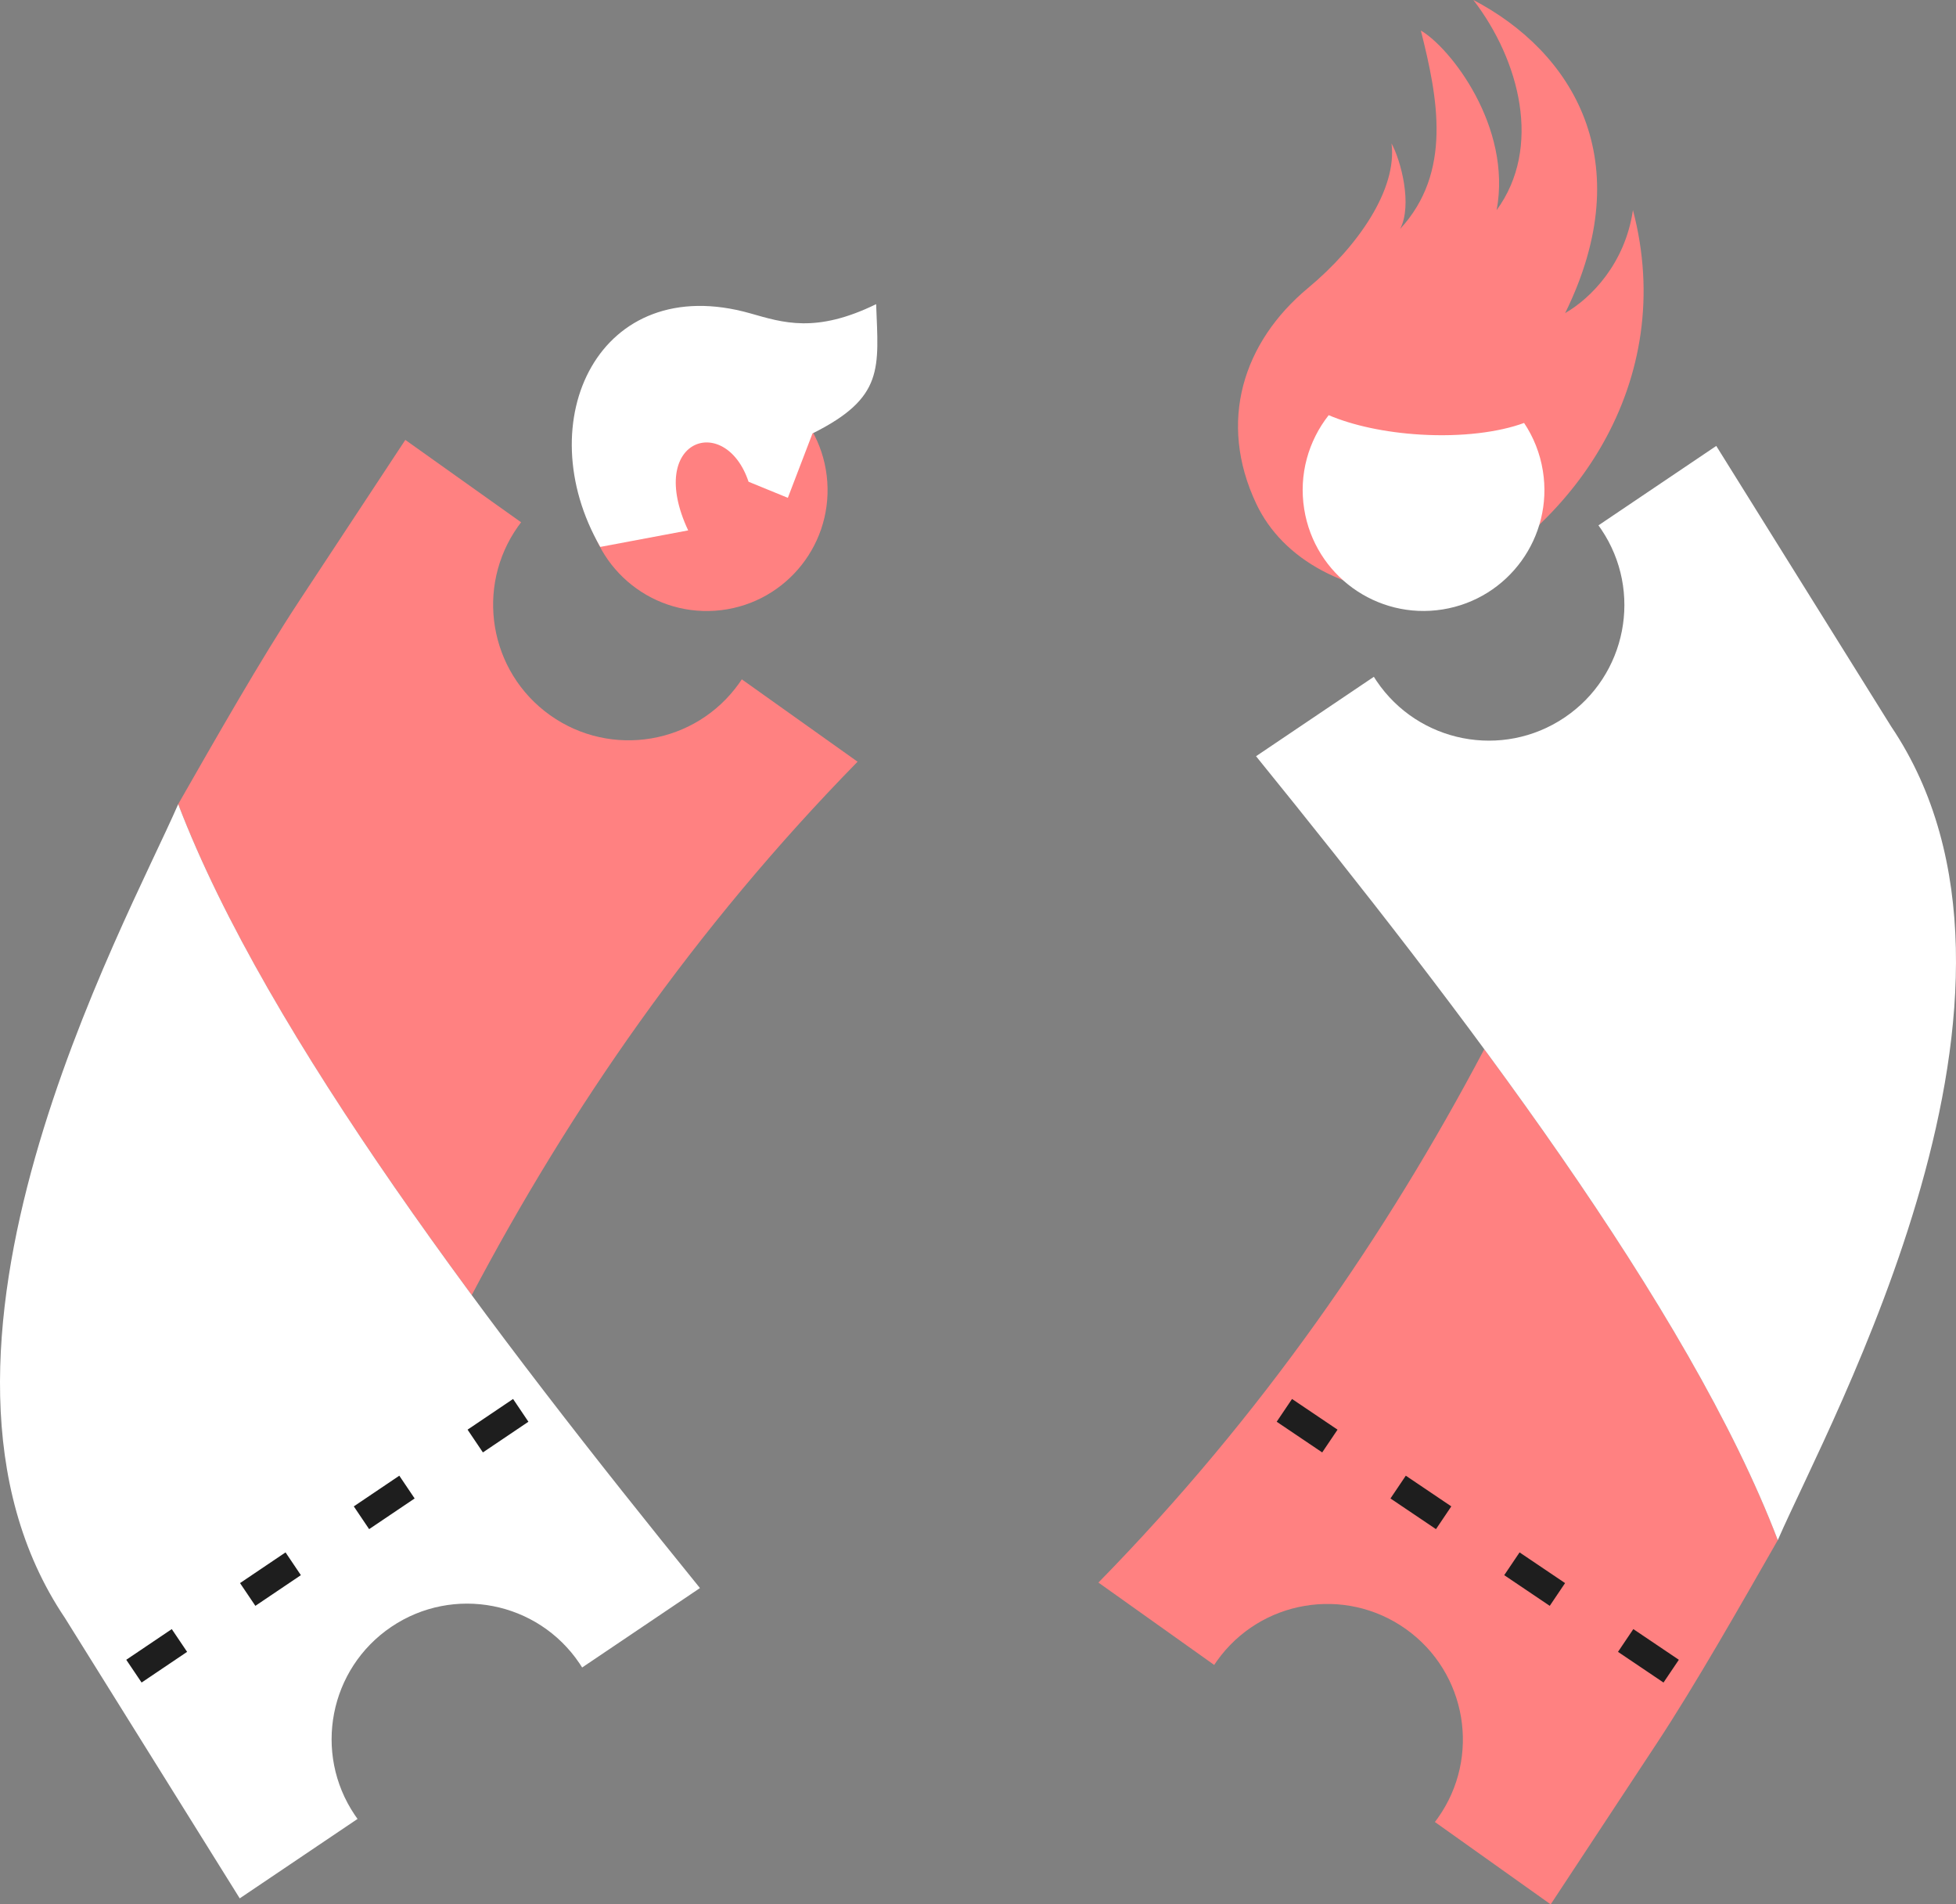 <?xml version="1.0" encoding="utf-8"?>
<!-- Generator: Adobe Illustrator 27.1.1, SVG Export Plug-In . SVG Version: 6.00 Build 0)  -->
<svg version="1.1" id="Layer_1" xmlns="http://www.w3.org/2000/svg" xmlns:xlink="http://www.w3.org/1999/xlink" x="0px" y="0px"
	 viewBox="0 0 280.058 272.606" enable-background="new 0 0 280.058 272.606" xml:space="preserve">
<rect x="0" y="0" width="280.058" height="272.606" fill="#808080" stroke="none"/>
<rect x="-280.915" y="-120.814" display="none" fill-rule="evenodd" clip-rule="evenodd" fill="#1E1E1E" width="841.89" height="595.276"/>
<rect x="-280.915" y="-120.814" display="none" fill="none" stroke="#1A1A18" stroke-width="0.567" stroke-miterlimit="22.926" width="841.89" height="595.276"/>
<path fill-rule="evenodd" clip-rule="evenodd" fill="#FF8181" d="M199.236,20.528c0.838,6.549-4.79,14.749-11.939,20.689
	c-9.338,7.759-12.966,19.167-7.428,30.893c3.768,7.978,12.96,13.127,25.3,13.267c20.408-9.259,35.056-30.892,28.633-55.306
	c-1.107,7.617-5.964,12.59-9.705,14.748C234.841,22.966,225.125,7.414,210.956,0c6.654,8.668,9.859,21.143,3.332,30.079
	c2.222-11.95-6.643-23.267-10.852-25.706c2.453,9.7,4.515,20.286-2.967,28.403C202.262,29.317,200.578,22.986,199.236,20.528"/>
<path fill-rule="evenodd" clip-rule="evenodd" fill="#FF8181" d="M67.542,185.389c14.005-26.53,31.811-52.429,55.245-76.352
	l-16.576-11.792c-0.127,0.192-0.256,0.383-0.39,0.572c-6.212,8.732-18.327,10.775-27.06,4.564
	c-8.732-6.213-10.775-18.328-4.563-27.06c0.135-0.19,0.273-0.375,0.413-0.557L58.033,62.972l-15.19,23.047
	c-5.531,8.391-12.003,19.788-17.329,29.096C33.528,136.118,49.453,160.844,67.542,185.389"/>
<path fill="#FFFFFF" d="M25.514,115.115c12.684,33.238,45.177,75.803,74.705,112.212l-16.868,11.37
	c-0.122-0.195-0.246-0.389-0.376-0.581c-5.99-8.887-18.05-11.235-26.937-5.244c-8.886,5.99-11.234,18.05-5.244,26.936
	c0.13,0.193,0.263,0.38,0.398,0.567l-16.868,11.371L9.29,231.596C-16.181,193.809,17.993,132.429,25.514,115.115"/>
<path fill-rule="evenodd" clip-rule="evenodd" fill="#FF8181" d="M99.985,52.9c-9.533,0.664-16.724,8.931-16.06,18.464
	c0.664,9.533,8.931,16.724,18.464,16.06c9.534-0.664,16.724-8.931,16.06-18.465C117.785,59.427,109.519,52.237,99.985,52.9"/>
<path fill="#FFFFFF" d="M125.444,43.54c0.336,9.171,1.212,13.363-9.112,18.507l-3.529,9.217l-5.625-2.303
	c-3.336-9.957-14.781-6.119-8.646,6.964l-12.584,2.364c-10.379-18.028-0.152-39.568,21.481-33.431
	C112.117,46.189,116.812,47.755,125.444,43.54"/>
<path fill-rule="evenodd" clip-rule="evenodd" fill="#1E1E1E" d="M40.883,222.221l2.196,3.259l-6.516,4.392l-2.196-3.258
	L40.883,222.221z M57.172,211.241l2.196,3.259l-6.516,4.392l-2.196-3.258L57.172,211.241z M73.462,200.26l2.196,3.258l-6.516,4.392
	l-2.196-3.258L73.462,200.26z M24.594,233.201l2.196,3.258l-6.516,4.392l-2.196-3.258L24.594,233.201z"/>
<path fill-rule="evenodd" clip-rule="evenodd" fill="#FF8181" d="M212.517,150.189c-14.005,26.53-31.811,52.429-55.246,76.352
	l16.576,11.791c0.126-0.192,0.256-0.382,0.39-0.572c6.212-8.732,18.327-10.775,27.06-4.564c8.732,6.212,10.775,18.328,4.563,27.06
	c-0.135,0.189-0.274,0.374-0.413,0.557l16.577,11.792l15.19-23.047c5.53-8.391,12.003-19.789,17.328-29.096l0-0.001
	C246.53,199.459,230.605,174.733,212.517,150.189"/>
<path fill="#FFFFFF" d="M254.544,220.463c-12.684-33.238-45.177-75.803-74.705-112.212l16.868-11.37
	c0.122,0.195,0.246,0.389,0.376,0.581c5.99,8.887,18.05,11.234,26.936,5.244c8.886-5.99,11.234-18.05,5.244-26.936
	c-0.13-0.192-0.263-0.38-0.398-0.567l16.868-11.371l25.035,40.15C296.24,141.769,262.065,203.149,254.544,220.463"/>
<path fill="#FFFFFF" d="M206.552,87.24c9.437-1.508,15.865-10.38,14.358-19.817c-0.406-2.544-1.349-4.869-2.693-6.879
	c-3.638,1.34-8.938,2.012-14.787,1.669c-5.155-0.302-9.795-1.337-13.19-2.781c-2.89,3.664-4.3,8.479-3.505,13.451
	C188.242,82.32,197.115,88.748,206.552,87.24"/>
<path fill-rule="evenodd" clip-rule="evenodd" fill="#1E1E1E" d="M217.57,222.221l-2.196,3.259l6.516,4.392l2.196-3.258
	L217.57,222.221z M201.281,211.241l-2.196,3.259l6.516,4.392l2.196-3.258L201.281,211.241z M184.991,200.26l-2.196,3.258
	l6.516,4.392l2.196-3.258L184.991,200.26z M233.859,233.201l-2.196,3.258l6.516,4.392l2.196-3.258L233.859,233.201z"/>
</svg>
